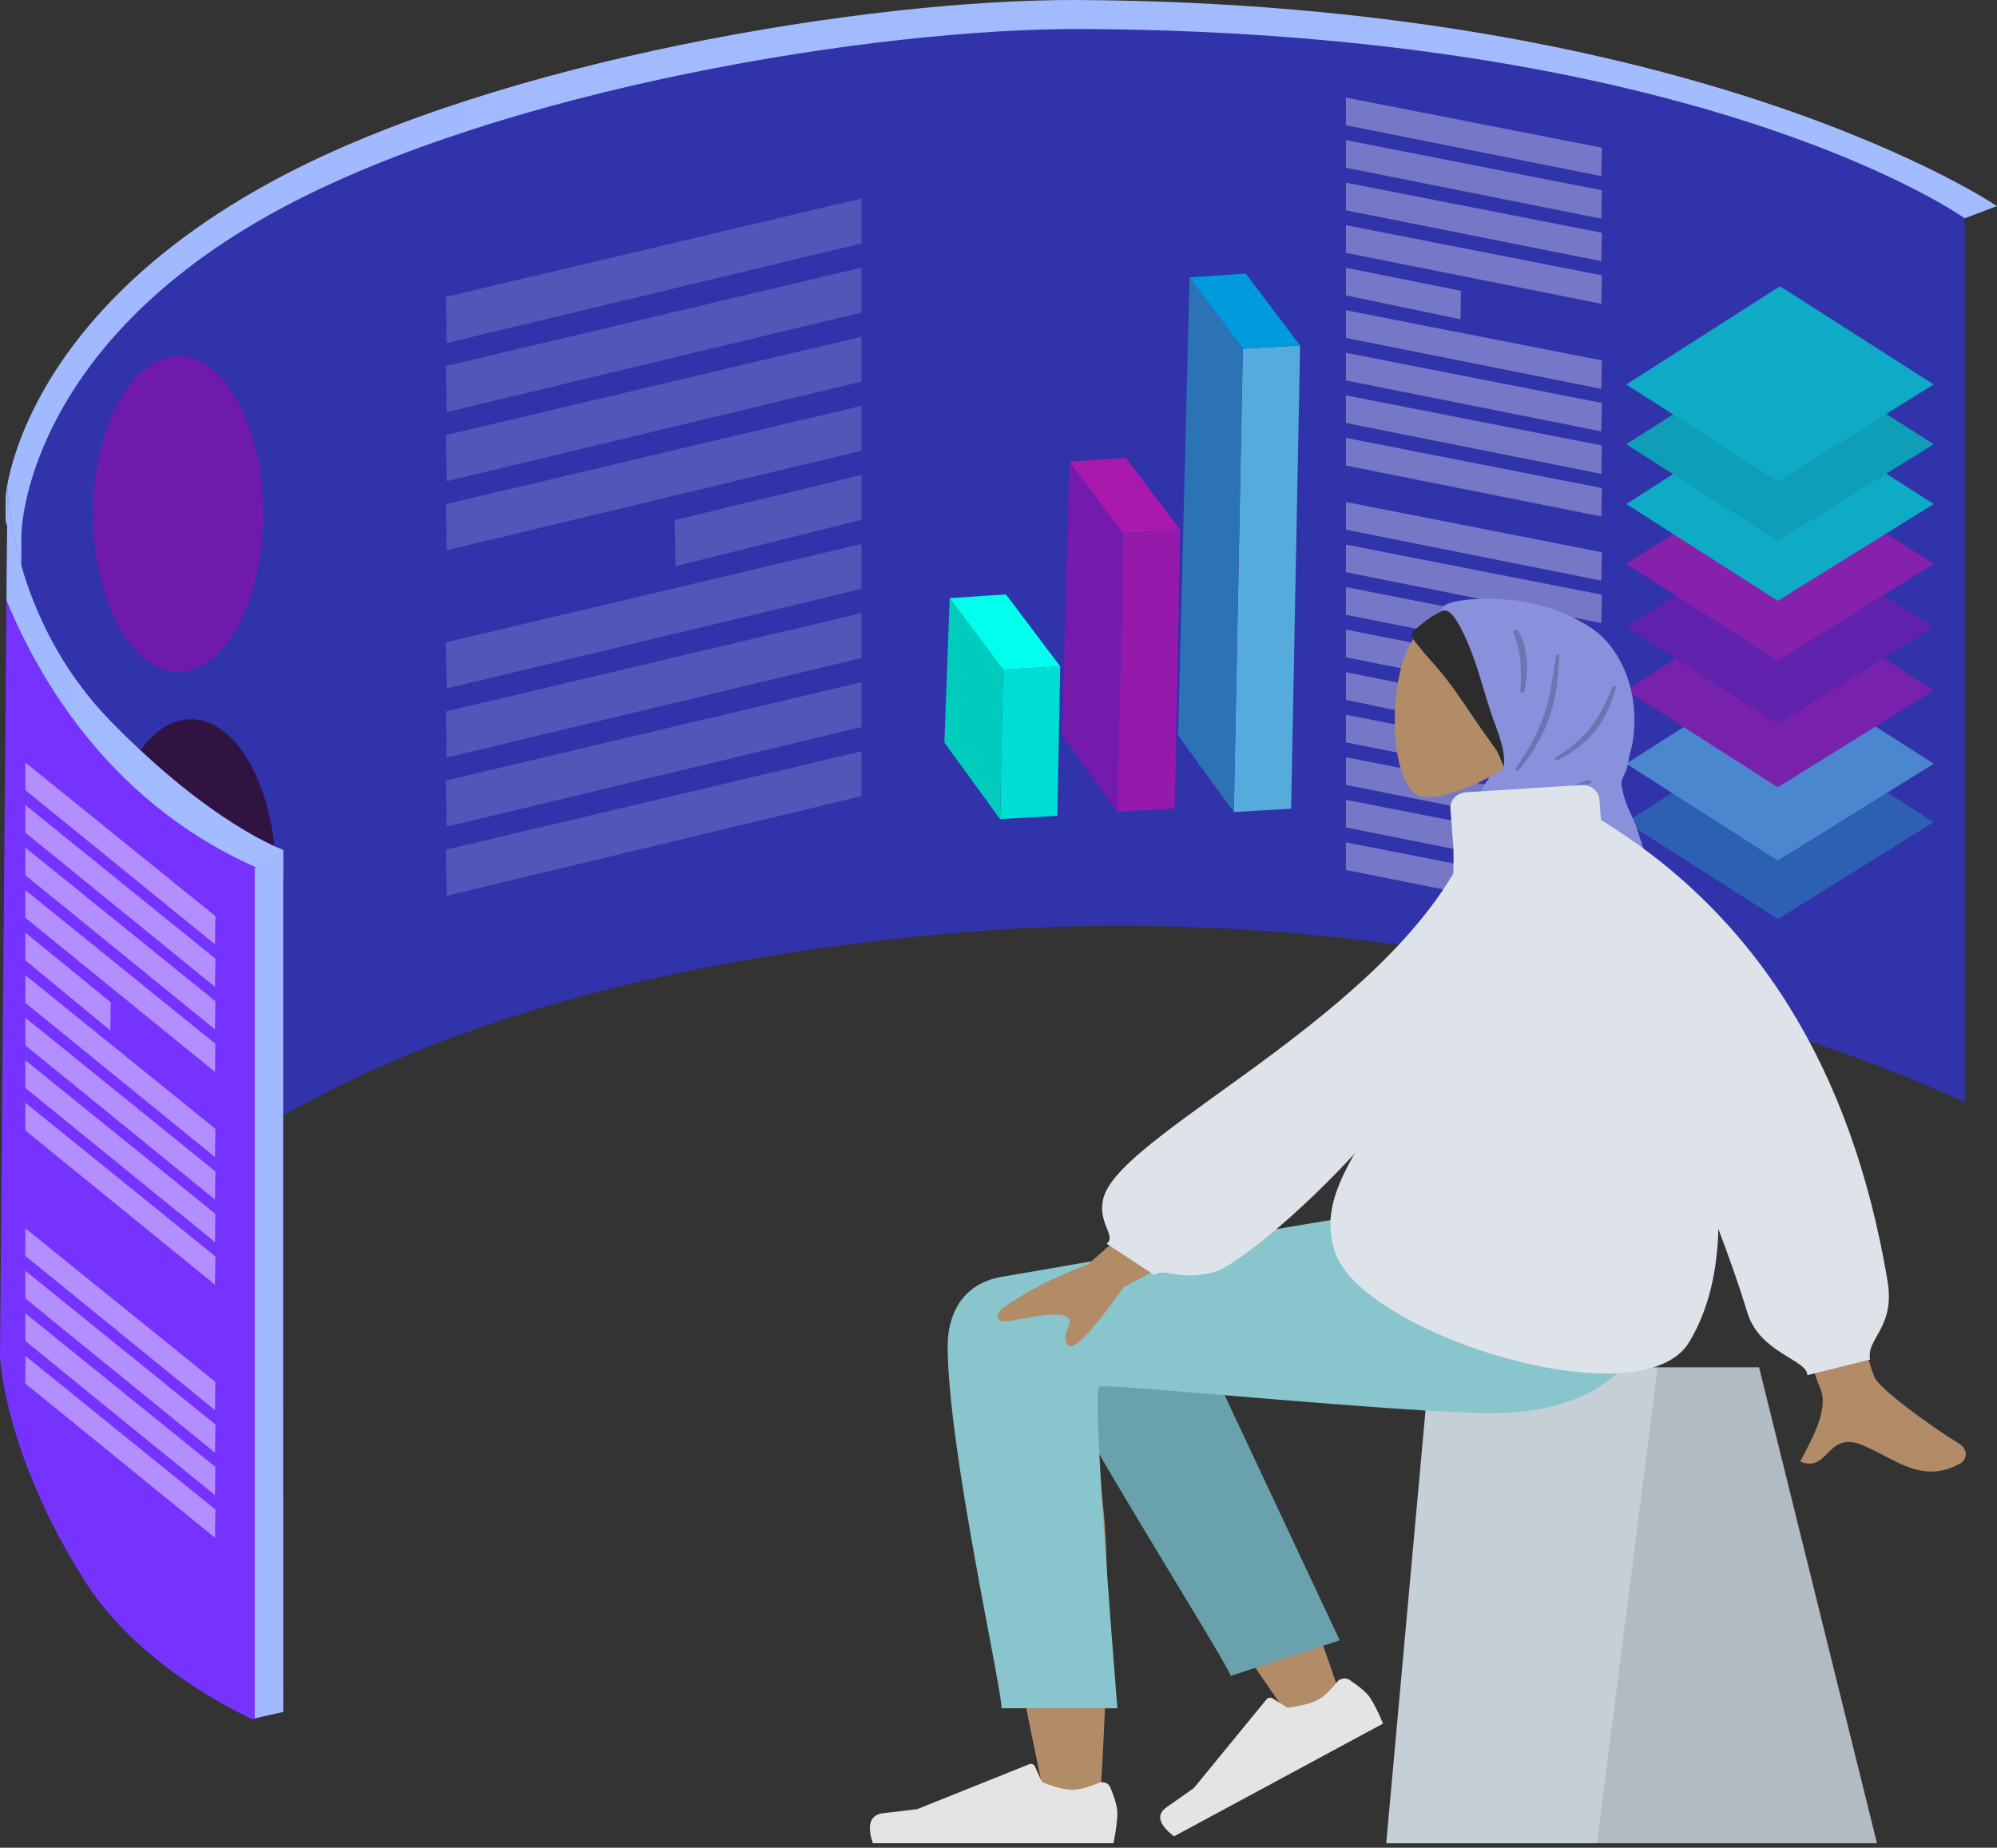 <svg width="427" height="395" viewBox="0 0 427 395" fill="none" xmlns="http://www.w3.org/2000/svg">
<rect x="0" y="0" width="427" height="395" fill="#333333" stroke="none"/>
<path d="M427 44.061C427 44.061 363.215 0.667 230.313 0.003C186.018 -0.219 106.424 12.864 58.928 38.374C3.603 68.1 1.201 106.25 1.201 106.25L1.193 111.325C4.187 121.432 12.655 145.56 28.36 158.43C48.562 174.994 60.536 181.673 60.536 181.673L67.26 177.474L420.101 46.665L427 44.061Z" fill="url(#paint0_linear_66_572)"/>
<path d="M4.171 295.777C4.171 295.777 28.624 215.03 203.419 199.503C324.114 188.776 420.108 235.66 420.108 235.66V46.665C420.108 46.665 364.343 6.867 231.442 6.2C187.147 5.982 107.553 19.064 60.056 44.574C4.731 74.309 4.571 114.328 4.571 114.328L4.171 295.777Z" fill="url(#paint1_linear_66_572)"/>
<g opacity="0.3">
<path opacity="0.56" d="M184.208 42.44V52.032L95.521 73.326L95.329 63.468L184.208 42.44ZM184.208 57.214V66.807L95.521 88.092L95.329 78.251L184.208 57.214ZM184.208 71.98V81.572L95.521 102.866L95.329 93.016L184.208 71.98ZM184.208 86.754V96.347L95.521 117.632L95.329 107.782L184.208 86.754ZM184.208 101.529V111.121L144.451 121.033L144.259 111.183L184.208 101.529ZM184.208 116.294V125.887L95.521 147.172L95.329 137.331L184.208 116.294ZM184.208 131.069V140.662L95.521 161.947L95.329 152.097L184.208 131.069ZM184.208 145.835V155.427L95.521 176.721L95.329 166.871L184.208 145.835ZM184.208 160.609V170.202L95.521 191.487L95.329 181.646L184.208 160.609Z" fill="white"/>
</g>
<g opacity="0.7">
<path d="M347.733 175.765L380.599 154.763L413.464 175.765L380.142 196.465L347.733 175.765Z" fill="#2B73B5"/>
<path d="M347.733 163.266L380.599 142.274L413.464 163.266L380.142 183.976L347.733 163.266Z" fill="#56ABDD"/>
<path d="M347.733 147.588L380.599 126.595L413.464 147.588L380.142 168.297L347.733 147.588Z" fill="#951AAC"/>
<path d="M347.733 134.054L380.599 113.061L413.464 134.054L380.142 154.763L347.733 134.054Z" fill="#741AAC"/>
<path d="M347.733 120.528L380.599 99.526L413.464 120.528L380.142 141.228L347.733 120.528Z" fill="#A91AAC"/>
<path d="M347.733 107.747L380.599 86.745L413.464 107.747L380.142 128.447L347.733 107.747Z" fill="#00DDD2"/>
<path d="M347.733 94.965L380.599 73.973L413.464 94.965L380.142 115.674L347.733 94.965Z" fill="#00CCBD"/>
<path d="M347.733 82.192L380.599 61.191L413.464 82.192L380.142 102.893L347.733 82.192Z" fill="#00DDD2"/>
</g>
<g opacity="0.6">
<path opacity="0.56" d="M287.791 20.863V26.771L342.396 37.648L342.516 31.581L287.791 20.863ZM287.791 29.96V35.859L342.396 46.745L342.516 40.677L287.791 29.96ZM287.791 39.047V44.956L342.396 55.833L342.516 49.765L287.791 39.047ZM287.791 48.144V54.052L342.396 64.93L342.516 58.862L287.791 48.144ZM287.791 57.241V63.14L312.276 68.251L312.388 62.184L287.791 57.241ZM287.791 66.329V72.237L342.396 83.123L342.516 77.056L287.791 66.329ZM287.791 75.426V81.334L342.396 92.211L342.516 86.144L287.791 75.426ZM287.791 84.522V90.422L342.396 101.308L342.516 95.24L287.791 84.522ZM287.791 93.611V99.519L342.396 110.405L342.516 104.337L287.791 93.611Z" fill="white"/>
</g>
<g opacity="0.6">
<path opacity="0.56" d="M287.791 107.322V113.23L342.396 124.116L342.516 118.048L287.791 107.322ZM287.791 116.419V122.327L342.396 133.204L342.516 127.136L287.791 116.419ZM287.791 125.515V131.415L342.396 142.301L342.516 136.233L287.791 125.515ZM287.791 134.603V140.511L342.396 151.397L342.516 145.33L287.791 134.603ZM287.791 143.7V149.608L312.276 154.71L312.388 148.643L287.791 143.7ZM287.791 152.797V158.696L342.396 169.582L342.516 163.515L287.791 152.797ZM287.791 161.885V167.793L342.396 178.679L342.516 172.611L287.791 161.885ZM287.791 170.982V176.89L342.396 187.767L342.516 181.699L287.791 170.982ZM287.791 180.078V185.978L342.396 196.864L342.516 190.796L287.791 180.078Z" fill="white"/>
</g>
<path d="M38.108 143.638C48.138 143.638 56.269 128.529 56.269 109.891C56.269 91.252 48.138 76.143 38.108 76.143C28.078 76.143 19.946 91.252 19.946 109.891C19.946 128.529 28.078 143.638 38.108 143.638Z" fill="#701AAC"/>
<path d="M40.854 221.249C50.884 221.249 59.015 206.139 59.015 187.501C59.015 168.863 50.884 153.753 40.854 153.753C30.824 153.753 22.692 168.863 22.692 187.501C22.692 206.139 30.824 221.249 40.854 221.249Z" fill="url(#paint2_linear_66_572)"/>
<path d="M214.456 143.133L213.84 175.109L226.078 174.401L226.703 142.451L214.456 143.133Z" fill="#00DDD2"/>
<path d="M203.057 127.863L214.455 143.133L213.839 175.109L201.929 158.749L203.057 127.863Z" fill="#00CCBD"/>
<path d="M203.059 127.862L215.089 127.074L226.703 142.451L214.457 143.133L203.059 127.862Z" fill="#00FFEC"/>
<path d="M240.1 113.956L238.939 173.515L251.178 172.815L252.338 113.274L240.1 113.956Z" fill="#951AAC"/>
<path d="M228.694 98.686L240.1 113.956L238.94 173.515L227.029 157.164L228.694 98.686Z" fill="#741AAC"/>
<path d="M228.695 98.686L240.734 97.897L252.34 113.274L240.101 113.956L228.695 98.686Z" fill="#A91AAC"/>
<path d="M265.74 74.549L263.819 173.586L276.066 172.886L277.987 73.867L265.74 74.549Z" fill="#56ABDD"/>
<path d="M254.343 59.278L265.741 74.549L263.82 173.586L251.91 157.226L254.343 59.278Z" fill="#2B73B5"/>
<path d="M254.342 59.279L266.372 58.49L277.986 73.867L265.74 74.549L254.342 59.279Z" fill="#009BDD"/>
<path d="M60.144 365.823L60.536 181.673C60.536 181.673 45.304 176.349 23.652 154.17C2.001 131.99 1.601 104.036 1.601 104.036L0 289.922C0 289.922 0.752 310.498 18.041 337.833C27.983 353.546 44.952 363.245 54.012 367.568L60.144 365.823Z" fill="url(#paint3_linear_66_572)"/>
<g opacity="0.8">
<path opacity="0.56" d="M5.42 163.009V168.908L45.969 201.868L46.057 195.853L5.42 163.009ZM5.42 172.097V178.005L45.969 210.964L46.057 204.941L5.42 172.097ZM5.42 181.194V187.102L45.969 220.061L46.057 214.038L5.42 181.194ZM5.42 190.291V196.19L45.969 229.149L46.057 223.135L5.42 190.291ZM5.42 199.379V205.287L23.597 220.292L23.686 214.268L5.42 199.379ZM5.42 208.475V214.384L45.969 247.343L46.057 241.32L5.42 208.475ZM5.42 217.572V223.471L45.969 256.431L46.057 250.416L5.42 217.572ZM5.42 226.66V232.568L45.969 265.527L46.057 259.504L5.42 226.66ZM5.42 235.757V241.665L45.969 274.624L46.057 268.601L5.42 235.757ZM5.42 262.578V268.486L45.969 301.445L46.057 295.422L5.42 262.578ZM5.42 271.675V277.574L45.969 310.533L46.057 304.519L5.42 271.675ZM5.42 280.763V286.671L45.969 319.63L46.057 313.607L5.42 280.763ZM5.42 289.859V295.767L45.969 328.727L46.057 322.703L5.42 289.859Z" fill="white"/>
</g>
<path d="M1.602 104.036L1.394 128.332C9.31 147.518 26.239 175.1 60.52 187.758L60.536 181.673C60.536 181.673 45.304 176.349 23.653 154.17C2.01 131.99 1.602 104.036 1.602 104.036Z" fill="url(#paint4_linear_66_572)"/>
<path d="M60.535 181.672L54.46 185.641V367.328L60.559 365.982L60.535 181.672Z" fill="url(#paint5_linear_66_572)"/>
<path fill-rule="evenodd" clip-rule="evenodd" d="M329.008 158.152C333.213 153.714 336.058 148.276 335.583 142.182C334.213 124.624 307.032 128.486 301.745 137.348C296.457 146.21 297.086 168.689 303.919 170.273C306.644 170.904 312.449 169.357 318.358 166.155L314.649 189.748H336.547L329.008 158.152Z" fill="#B28B67"/>
<path fill-rule="evenodd" clip-rule="evenodd" d="M306.679 131.504C307.18 131.235 308.23 130.667 308.761 130.462C308.887 130.412 309.768 129.847 309.792 129.854C310.459 130.056 312.39 130.803 312.556 131.449C312.581 131.498 312.607 131.544 312.631 131.584C312.905 132.031 313.156 132.49 313.395 132.954C313.921 133.972 314.375 135.037 314.808 136.093C315.652 138.15 316.385 140.255 317.06 142.365C317.746 144.513 318.329 146.685 318.981 148.842C319.919 151.945 321.12 154.972 322.052 158.074C322.647 160.055 322.978 162.059 322.822 164.097C322.82 164.122 322.819 164.146 322.817 164.171C322.816 164.181 322.815 164.191 322.814 164.202C322.787 164.515 322.749 164.829 322.699 165.144C322.654 165.414 322.61 165.684 322.563 165.954C321.712 164.428 321.062 162.746 320.372 161.15C320.305 160.993 320.24 160.836 320.177 160.678C319.955 160.354 319.728 160.033 319.499 159.713C318.053 157.694 316.601 155.682 315.215 153.626C312.721 149.929 310.25 146.153 307.294 142.758C306.421 141.756 305.527 140.768 304.665 139.758C304.175 139.182 303.697 138.598 303.235 138.002C302.904 137.577 301.467 136.093 301.987 135.202C302.254 134.746 305.378 132.203 306.679 131.504Z" fill="#2C2C2C"/>
<path fill-rule="evenodd" clip-rule="evenodd" d="M308.603 130.536C308.115 130.683 308.352 129.77 308.825 129.449C311.014 127.961 319.381 127.421 326.663 128.78C331.542 129.691 337.215 131.957 341.111 134.871C344.624 137.498 347.039 141.709 348.283 145.777C349.589 150.049 349.787 154.502 349.059 158.883C348.899 159.845 348.556 160.762 348.365 161.704C348.149 162.764 348.039 163.785 347.654 164.817C347.419 165.449 347.019 166.068 346.819 166.704C346.59 167.428 346.729 168.099 346.896 168.836C347.169 170.038 347.506 171.238 347.986 172.385C348.706 174.109 349.581 175.723 350.129 177.512C350.858 179.892 353.909 187.636 351.68 189.747H309.236C310.305 187.126 313.513 184.04 314.162 181.234C314.545 179.581 314.727 175.971 314.767 175.839C315.723 169.91 317.591 167.079 318.76 166.052C319.93 165.024 321.488 164.708 321.568 163.817C321.9 160.131 320.27 156.598 319.075 153.158C317.65 149.058 316.606 144.856 315.137 140.769C314.487 138.96 311.136 129.77 308.603 130.536Z" fill="#8991DC"/>
<path fill-rule="evenodd" clip-rule="evenodd" d="M323.484 134.776C325.085 139.343 325.429 141.781 325.085 148.02H325.87C327.337 142.132 326.031 136.589 324.471 134.776H323.484ZM344.957 146.562C341.974 153.07 340.614 156.913 332.285 162.179L332.928 162.584C341.197 158.37 343.604 153.344 345.584 146.833L344.957 146.562ZM332.702 139.939C331.347 149.176 330.952 154.453 323.894 164.557L324.645 164.764C331.908 155.966 333.06 148.785 333.403 139.99L332.702 139.939ZM340.497 167.378L339.855 166.676C331.089 169.145 332.066 174.242 321.025 179.405L321.948 179.907C331.615 176.32 333.875 168.625 340.497 167.378Z" fill="black" fill-opacity="0.2"/>
<path fill-rule="evenodd" clip-rule="evenodd" d="M376.126 292.305H305.639L296.402 394.042H401.329L376.126 292.305Z" fill="#C5CFD6"/>
<path fill-rule="evenodd" clip-rule="evenodd" d="M376.126 292.305H354.447L341.472 394.042H401.329L376.126 292.305Z" fill="black" fill-opacity="0.1"/>
<path fill-rule="evenodd" clip-rule="evenodd" d="M225.277 274.874C217.762 270.816 205.153 276.03 205.161 281.834C205.187 299.198 222.81 381.038 223.73 386.211C224.651 391.385 234.507 392.751 235.081 386.228C235.995 375.849 237.692 339.918 235.994 323.287C235.293 316.422 234.538 309.884 233.795 304.051C243.043 319.068 257.344 340.568 276.7 368.553L287.208 364.236C278.957 339.789 272.191 322.531 266.91 312.46C257.868 295.217 249.39 280.45 245.822 275.248C240.209 267.067 230.439 269.921 225.277 274.874Z" fill="#B28B67"/>
<path fill-rule="evenodd" clip-rule="evenodd" d="M286.457 350.66L250.392 273.834C241.752 261.336 217.528 276.377 220.474 283.625C227.164 300.082 261.183 353.358 263.176 358.261L286.457 350.66Z" fill="#69A1AC"/>
<path fill-rule="evenodd" clip-rule="evenodd" d="M288.557 359.127C290.786 360.626 292.233 361.867 292.899 362.849C293.71 364.043 294.654 365.914 295.733 368.461C294.074 369.356 279.173 377.392 251.028 392.57C247.689 389.988 247.184 387.894 249.514 386.289C251.843 384.683 253.765 383.331 255.281 382.232L270.807 363.287C271.106 362.922 271.676 362.82 272.081 363.058C272.088 363.062 272.095 363.066 272.102 363.07L275.274 365.057C278.204 364.71 280.394 364.146 281.842 363.365C283.019 362.73 284.375 361.457 285.91 359.544C286.499 358.81 287.638 358.595 288.454 359.063C288.489 359.083 288.523 359.104 288.557 359.127Z" fill="#E4E4E4"/>
<path fill-rule="evenodd" clip-rule="evenodd" d="M237.389 382.064C238.41 384.514 238.92 386.348 238.92 387.564C238.92 389.044 238.646 391.203 238.098 394.041C236.189 394.041 219.035 394.041 186.636 394.041C185.299 390.066 186.071 387.919 188.952 387.602C191.833 387.285 194.227 386.999 196.133 386.744L220.051 377.155C220.512 376.971 221.051 377.157 221.256 377.571C221.26 377.578 221.263 377.585 221.266 377.592L222.804 380.946C225.471 382.065 227.639 382.624 229.306 382.624C230.661 382.624 232.532 382.132 234.919 381.148C235.836 380.77 236.919 381.132 237.339 381.956C237.357 381.991 237.374 382.028 237.389 382.064Z" fill="#E4E4E4"/>
<path fill-rule="evenodd" clip-rule="evenodd" d="M202.633 287.737C202.633 309.534 214.145 360.378 214.152 365.178L238.92 365.195C235.295 319.827 234.009 296.899 235.064 296.41C236.645 295.677 299.891 302.089 318.859 302.089C346.212 302.089 357.527 286.578 358.445 257.845H304.261C293.228 258.907 235.682 269.344 214.311 272.932C205.161 274.468 202.633 281.732 202.633 287.737Z" fill="#89C5CC"/>
<path fill-rule="evenodd" clip-rule="evenodd" d="M258.542 247.557L232.695 270.23C225.175 273.115 219.013 276.3 214.209 279.786C213.129 280.957 211.953 283.202 217.036 282.198C222.118 281.193 227.514 280.342 228.469 281.828C229.424 283.315 226.61 285.592 228.375 287.537C229.552 288.834 233.51 284.709 240.249 275.163L267.126 260.914L258.542 247.557ZM384.931 227.037L364.952 227.104C380.169 271.437 388.246 294.648 389.185 296.74C391.296 301.444 386.828 308.61 384.918 312.461C391.14 314.965 390.477 305.692 398.327 308.976C405.492 311.973 410.942 317.404 419.22 312.811C420.238 312.247 421.353 310.12 418.658 308.459C411.945 304.32 402.271 297.075 400.964 294.691C399.181 291.439 393.837 268.887 384.931 227.037Z" fill="#B28B67"/>
<path fill-rule="evenodd" clip-rule="evenodd" d="M324.051 176.072L316.162 174.855C303.733 214.361 239.875 241.291 235.955 256.059C234.517 261.475 238.852 264.213 236.613 265.863L246.868 272.613C248.605 270.792 252.31 274.124 260.05 271.793C267.789 269.462 324.051 222.851 324.051 176.072Z" fill="#DDE3E9"/>
<path fill-rule="evenodd" clip-rule="evenodd" d="M310.779 181.324C311.689 233.628 278.065 246.97 285.554 267.952C291.739 285.279 350.937 303.905 361.181 286.92C365.328 280.045 367.209 271.731 367.422 262.69C370.041 269.636 372.111 275.615 373.634 280.627C376.262 289.275 386.449 290.65 386.449 293.981L399.87 290.649C398.96 286.124 405.287 283.92 403.59 273.809C395.989 228.505 375.567 195.666 342.322 175.291L341.978 170.868C341.838 169.06 340.094 167.697 338.083 167.824L313.508 169.369C311.497 169.495 309.981 171.064 310.122 172.872L310.779 181.324Z" fill="#DDE3E9"/>
<defs>
<linearGradient id="paint0_linear_66_572" x1="1.193" y1="9083.63" x2="42582.3" y2="9083.63" gradientUnits="userSpaceOnUse">
<stop stop-color="#A1BAFF"/>
<stop offset="0.433" stop-color="white"/>
</linearGradient>
<linearGradient id="paint1_linear_66_572" x1="4.171" y1="14485.1" x2="41597.5" y2="14485.1" gradientUnits="userSpaceOnUse">
<stop stop-color="#3133AB"/>
<stop offset="0.182" stop-color="#2E38B0"/>
<stop offset="0.407" stop-color="#2647BD"/>
<stop offset="0.653" stop-color="#1960D4"/>
<stop offset="0.914" stop-color="#0783F3"/>
<stop offset="1" stop-color="#0090FF"/>
</linearGradient>
<linearGradient id="paint2_linear_66_572" x1="1838.62" y1="304.942" x2="1838.62" y2="8420.22" gradientUnits="userSpaceOnUse">
<stop stop-color="#311341"/>
<stop offset="0.23" stop-color="#3113C2"/>
<stop offset="0.348" stop-color="#2F18C5"/>
<stop offset="0.493" stop-color="#2927CC"/>
<stop offset="0.652" stop-color="#1F40D8"/>
<stop offset="0.822" stop-color="#1263E9"/>
<stop offset="0.998" stop-color="#008FFF"/>
<stop offset="1" stop-color="#0090FF"/>
</linearGradient>
<linearGradient id="paint3_linear_66_572" x1="0" y1="13280.9" x2="6053.69" y2="13280.9" gradientUnits="userSpaceOnUse">
<stop stop-color="#7633FF"/>
<stop offset="0.159" stop-color="#7137FF"/>
<stop offset="0.353" stop-color="#6243FF"/>
<stop offset="0.568" stop-color="#4957FF"/>
<stop offset="0.794" stop-color="#2672FF"/>
<stop offset="1" stop-color="#0090FF"/>
</linearGradient>
<linearGradient id="paint4_linear_66_572" x1="1.63" y1="4290.4" x2="5915.81" y2="4290.4" gradientUnits="userSpaceOnUse">
<stop stop-color="#A1BAFF"/>
<stop offset="0.433" stop-color="white"/>
</linearGradient>
<linearGradient id="paint5_linear_66_572" x1="359.45" y1="1151.17" x2="359.45" y2="17298.6" gradientUnits="userSpaceOnUse">
<stop stop-color="#A1BAFF"/>
<stop offset="0.433" stop-color="white"/>
</linearGradient>
</defs>
</svg>
